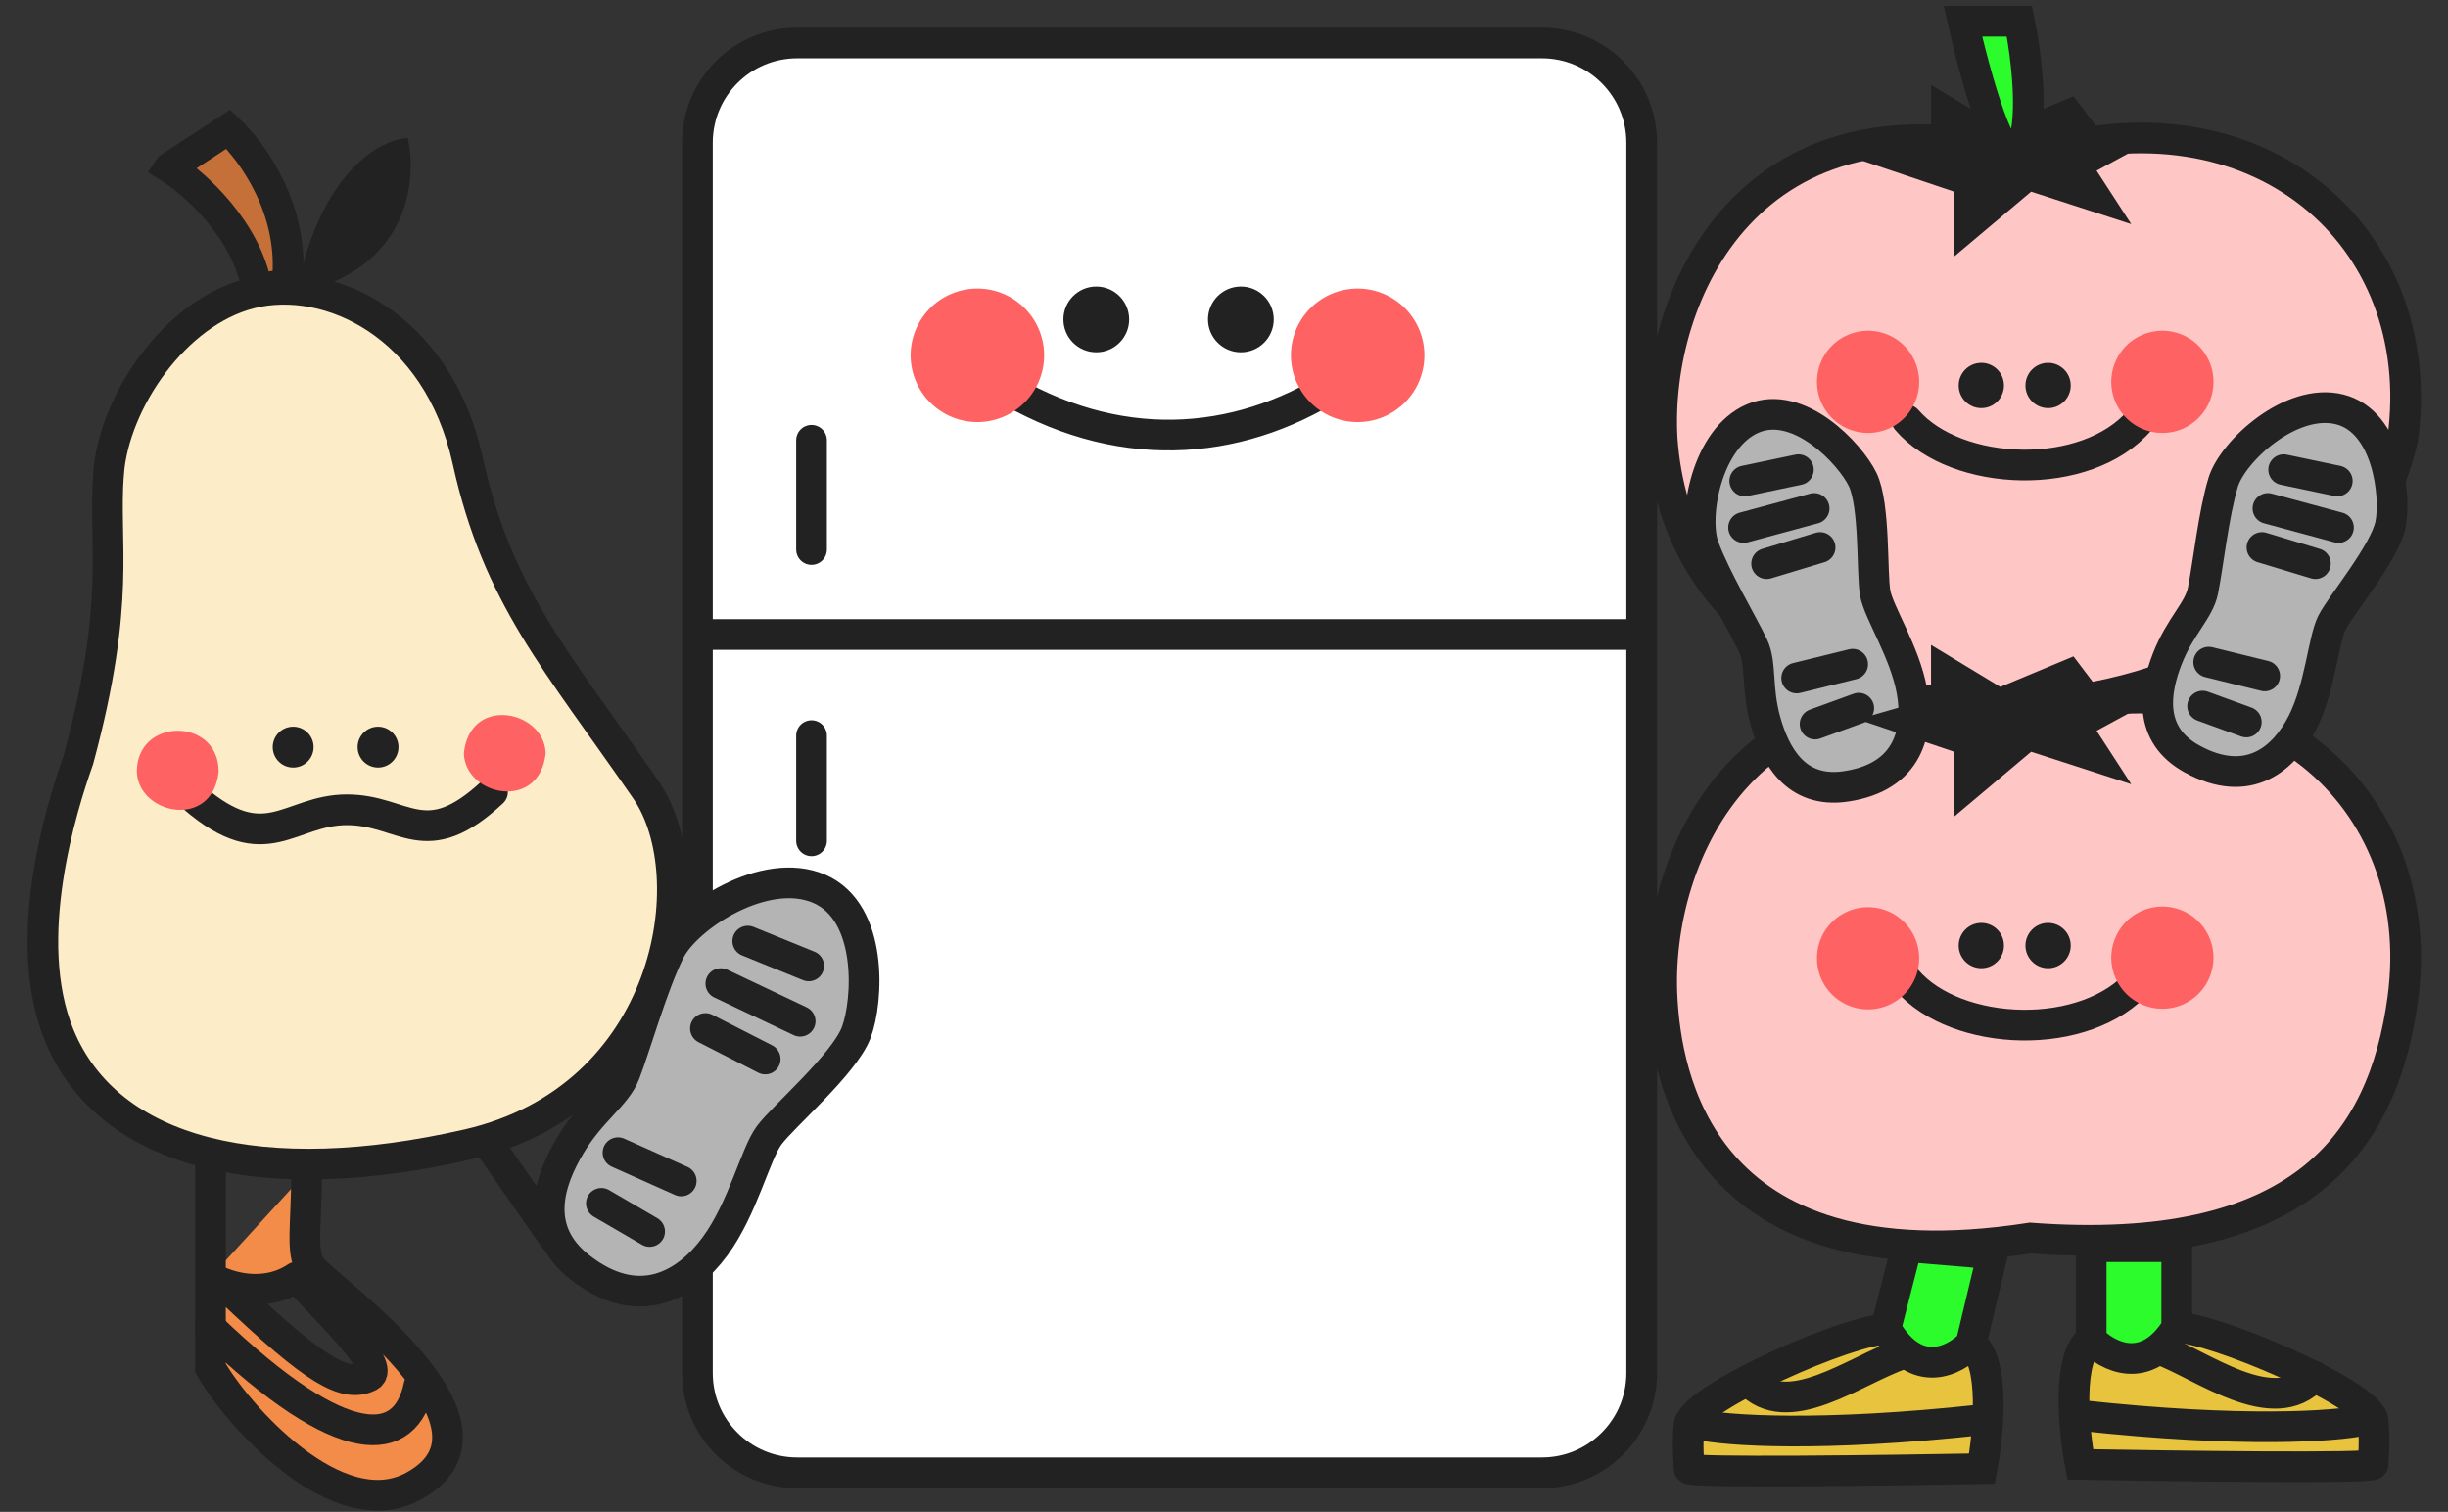 <svg width="319" height="197" fill="none" xmlns="http://www.w3.org/2000/svg"><rect width="100%" height="100%" fill="#333333" stroke="none"/><path fill="#e8c33e" stroke="#222" stroke-width="4" d="M245.886 173.208c-4.765-.082-24.987 8.8-25.776 12.361-.286 3.113 0 5.093 0 5.8 0 .566 25.442.236 38.164 0 .857-4.526 1.772-14.117-1.43-16.268m26.808-2.114c4.578-.083 24.797 8.463 25.586 12.024.285 3.112 0 5.092 0 5.8 0 .565-25.444.235-38.165 0-.858-4.527-1.772-14.118 1.43-16.268"/><path fill="#f38c48" stroke="#222" stroke-linecap="round" stroke-width="4" d="M27.423 150.088v16.324m12.527-13.697c0 6.942-.773 10.432.553 12.383 1.658 2.439 28.002 20.452 13.448 28.52-10.08 5.588-23.274-9.569-26.528-15.386v-11.82m0 0c2.027 1.239 6.95 2.845 11.213 0m-8.45 1.876c10.87 10.32 14.738 12.571 17.87 11.07 2.506-1.201-5.973-9.006-9.42-12.946"/><path fill="#fff" stroke="#222" stroke-width="4" d="M90.88 18.598c0-7.18 5.82-13 13-13h97.05c7.178 0 13 5.82 13 13v160.309c0 7.179-5.822 13-13 13h-97.05c-7.18 0-13-5.821-13-13V18.597Z"/><circle cx="142.857" cy="41.62" r="4.284" fill="#222"/><circle cx="161.697" cy="41.62" r="4.284" fill="#222"/><path fill="#fec7c6" stroke="#222" stroke-width="4" d="M216.592 57.18c-1.083-18.883 11.607-46.872 47.98-36.886 29.527-9.237 52.11 10.433 48.533 36.886-10.097 43.604-93.024 49.295-96.513 0zm0 72.979c-1.083-18.884 11.607-46.872 47.98-36.887 29.527-9.236 52.11 10.433 48.533 36.887-2.555 18.886-13.413 33.761-48.533 31.159-43.652 6.77-47.455-21.994-47.98-31.159z"/><circle cx="258.187" cy="123.207" r="2.95" fill="#222"/><circle cx="266.888" cy="123.207" r="2.95" fill="#222"/><circle cx="258.187" cy="50.23" r="2.95" fill="#222"/><circle cx="266.888" cy="50.23" r="2.95" fill="#222"/><path fill="#fcedc8" stroke="#222" stroke-linecap="round" stroke-width="4" d="M14.146 61.665c-.714 9.244 1.738 16.371-3.93 37.33-2.142 6.044-7.643 23.394-2.5 35.909 6.43 15.643 26.791 20.266 53.225 14.222 26.434-6.044 31.077-34.843 23.22-46.22-11.678-16.904-19.29-25.133-23.22-42.91-3.928-17.776-18.218-24.284-28.219-21.795-10.002 2.489-17.86 14.22-18.575 23.464z"/><path stroke="#222" stroke-linecap="round" stroke-width="4" d="M54.59 180.589c-1.698 8.137-9.622 9.222-27.167-7.595m36.223-23.972 8.523 12.252"/><circle cx="38.202" cy="97.351" r="2.663" fill="#222"/><circle cx="49.263" cy="97.351" r="2.663" fill="#222"/><path stroke="#222" stroke-linecap="round" stroke-width="4" d="M25.293 103.979c9.393 8.057 12.398 1.535 19.913 1.535 7.514 0 10.144 5.946 18.973-2.302m184.311 24.503c6.402 7.458 23.413 8.159 30.364 0M248.49 54.737c6.402 7.459 23.413 8.16 30.364 0m-148.59-4.632c15.162 9.314 30.758 8.23 43.755 0M92.043 82.674H212.24M105.75 57.37v14.233m0 24.25v13.706"/><path fill="#ff6262" d="M71.104 98.151c-.785 7.594-10.484 5.607-10.654 0 .785-7.594 10.484-5.607 10.654 0zm-42.615 2.397c-.785 7.594-10.484 5.607-10.654 0 0-7.103 10.654-7.103 10.654 0zm107.573-54.25a8.698 8.698 0 0 1-8.698 8.698 8.698 8.698 0 0 1-8.698-8.698 8.698 8.698 0 0 1 8.698-8.698 8.698 8.698 0 0 1 8.698 8.698zm49.554 0a8.698 8.698 0 0 1-8.698 8.698 8.698 8.698 0 0 1-8.698-8.698 8.698 8.698 0 0 1 8.698-8.698 8.698 8.698 0 0 1 8.698 8.698zm64.472 3.377a6.659 6.659 0 1 1-13.317 0 6.659 6.659 0 0 1 13.317 0zm0 75.11a6.659 6.659 0 1 1-13.317 0 6.659 6.659 0 0 1 13.317 0zm38.353-75.11a6.659 6.659 0 1 1-13.317 0 6.659 6.659 0 0 1 13.317 0zm0 75.11a6.658 6.658 0 1 1-13.316 0 6.658 6.658 0 0 1 13.316 0z"/><path fill="#c67039" stroke="#222" stroke-width="4" d="M22.096 21.839c3.321 2.052 10.106 8.233 11.387 15.773 1.305-.191 2.61-.385 3.914-.578 1.14-9.694-4.626-17.375-7.65-20.196l-7.65 5z"/><path fill="#b4b4b4" stroke="#222" stroke-linecap="round" stroke-width="4" d="M75.532 165.108c-6.212-4.886-3.929-11.317-1.212-15.868 2.715-4.547 5.986-6.463 7.103-9.358 1.397-3.619 3.604-11.498 5.845-15.976 2.24-4.478 12.438-11.148 19.491-8.093 7.053 3.055 6.381 14.59 4.82 18.721-1.564 4.131-9.543 10.947-11.36 13.414-1.817 2.468-3.42 9.524-7.054 14.459-3.634 4.935-9.869 8.809-17.633 2.701zm210.134-66.205c-5.874-3.215-4.866-8.909-3.232-13.093 1.633-4.18 4.098-6.238 4.627-8.814.661-3.22 1.403-10.113 2.65-14.17 1.246-4.055 8.835-11.056 15.156-9.49 6.322 1.566 7.374 11.3 6.647 14.972-.728 3.67-6.443 10.484-7.617 12.8-1.173 2.316-1.525 8.438-3.872 13.07-2.346 4.633-7.015 8.743-14.359 4.725zm-45.138 3.565c-6.626.974-9.252-4.178-10.468-8.501-1.216-4.32-.489-7.448-1.619-9.823-1.413-2.968-4.974-8.917-6.423-12.905-1.45-3.988.39-14.147 6.378-16.707 5.99-2.559 12.694 4.576 14.325 7.944 1.631 3.368 1.175 12.25 1.635 14.805.46 2.556 3.867 7.653 4.785 12.764.92 5.111-.33 11.205-8.613 12.423z"/><path fill="#222" d="m242.098 93.73 9.533-2.735v-6.96l9.032 5.468 9.533-3.977 3.011 3.977 7.777 1.492-7.777 4.226 4.516 6.96-13.046-4.226-10.035 8.452v-8.452l-12.544-4.226zm0-72.98 9.533-2.735v-6.96l9.032 5.469 9.533-3.978 3.011 3.978 7.777 1.491-7.777 4.226 4.516 6.96-13.046-4.225-10.035 8.452v-8.452ZM38.61 38.223c3.057-15.79 10.957-20.074 14.524-20.242 1.274 5.482.153 17.205-14.525 20.242z"/><path fill="#2cfb2c" stroke="#222" stroke-width="4" d="m256.844 175.101 2.802-11.724-11.173-.931-2.73 10.645c3.955 6.905 9.053 4.179 11.102 2.01m26.806-2.114c-4.002 6.45-9.1 3.725-11.149 1.556m11.149-1.556v-10.541h-11.149v12.097M263.153 2.762h-7.36c1.577 7.097 5.257 20.438 7.361 17.032 2.103-3.406.876-12.774 0-17.032z"/><path stroke="#222" stroke-linecap="round" stroke-width="4" d="M301.543 179.332c-5.261 5.902-14.836-1.652-20.11-3.478m-10.429 8.566c21.296 2.333 33.453 1.414 36.87.663m-80.07-5.193c5.078 5.615 13.853-1.355 20.11-3.479m10.43 8.568c-21.298 2.332-33.455 1.413-36.87.662M88.77 153.875l-8.24-3.68m19.184-12.204-7.787-3.978m12.343-.945-10.337-4.903m11.452-2.307-7.945-3.227m-12.787 37.83-6.286-3.663m216.746-68.724-7.294-1.794m13.906-12.837-6.967-2.105m9.97-2.602-9.193-2.485m9.038-3.585-6.985-1.467m-4.872 32.879-5.69-2.07m-52.898-3.665 7.295-1.794m-11.212-13.106 6.967-2.105m-9.969-2.602 9.192-2.485m-9.038-3.585 6.985-1.467m2.178 33.148 5.691-2.07"/></svg>